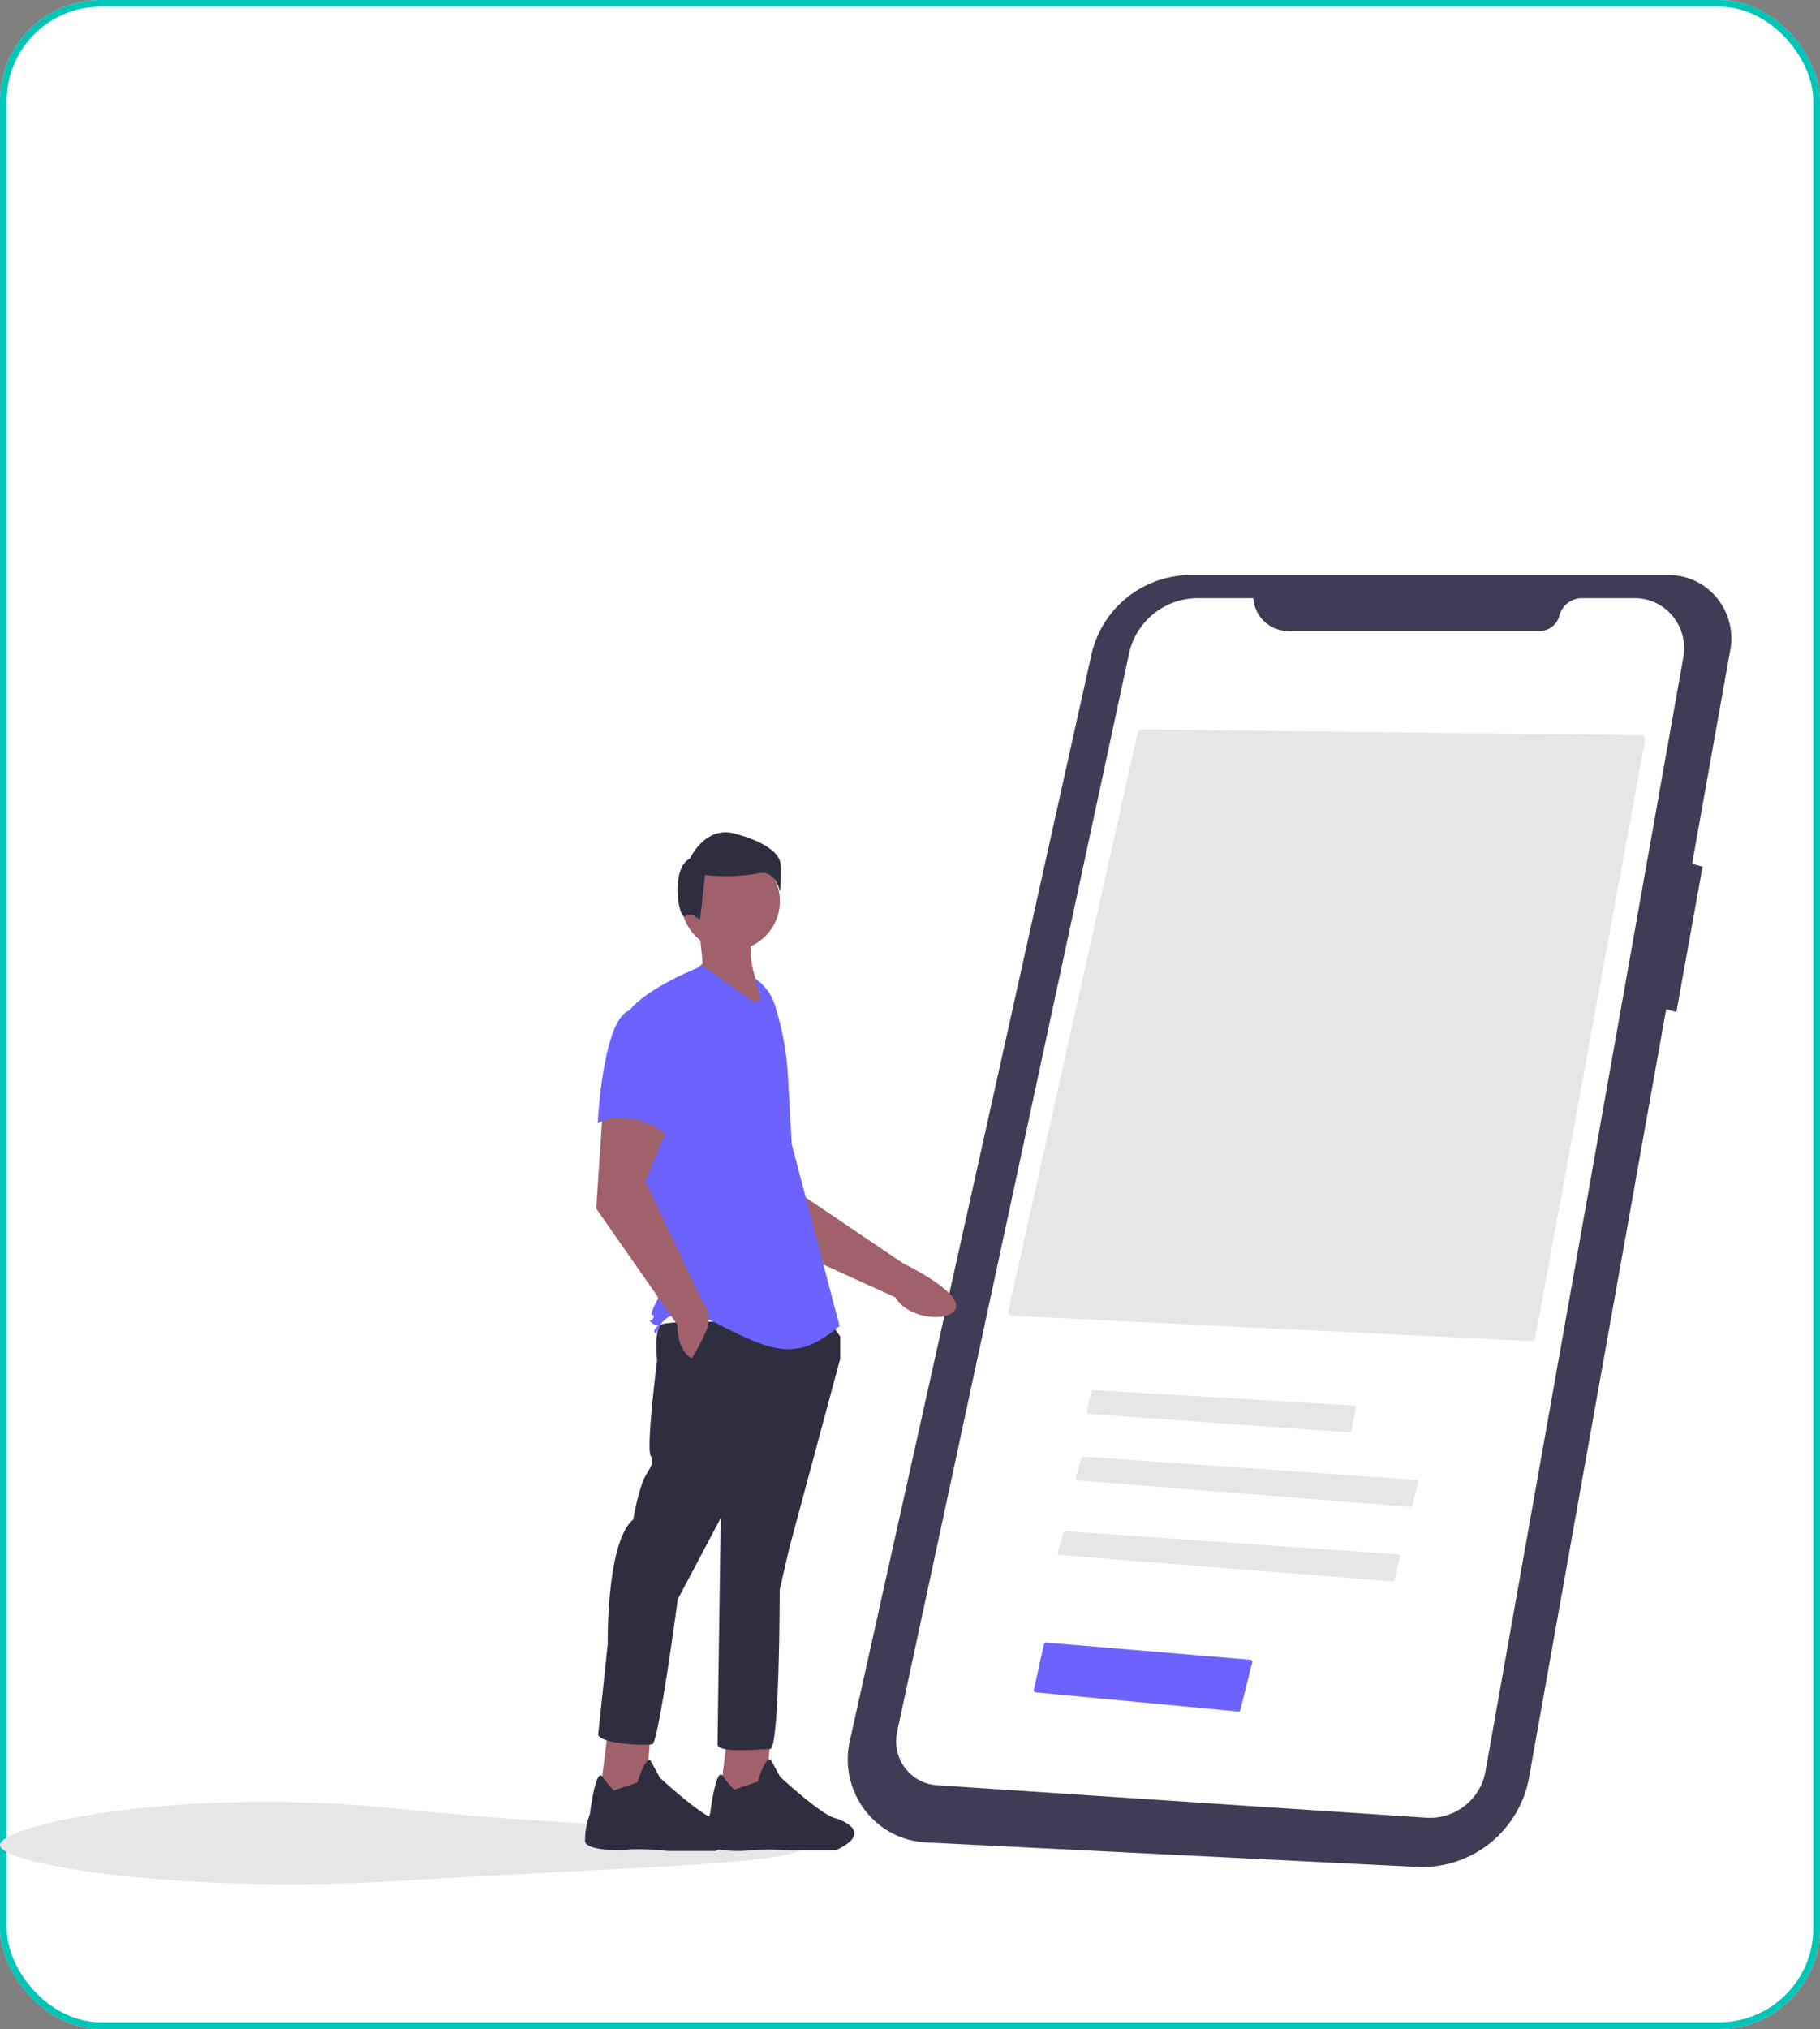 <svg xmlns="http://www.w3.org/2000/svg" width="271" height="302" viewBox="0 0 271 302">
  <rect x="0" y="0" width="271" height="302" fill="#808080" stroke="none"/>
  <g id="Group_166" data-name="Group 166" transform="translate(-52 -81)">
    <g id="Rectangle_1" data-name="Rectangle 1" transform="translate(52 81)" fill="#fff" stroke="#00c5b8" stroke-width="1">
      <rect width="271" height="302" rx="15" stroke="none"/>
      <rect x="0.5" y="0.5" width="270" height="301" rx="14.5" fill="none"/>
    </g>
    <g id="Group_98" data-name="Group 98" transform="translate(52 166.593)">
      <path id="Path_67" data-name="Path 67" d="M287.167,740.162c0,2.94-26.912,3.253-60.034,5.323-33.091,2.068-60.034-2.383-60.034-5.323s27.067-8.855,60.034-5.323C260.255,738.388,287.167,737.222,287.167,740.162Z" transform="translate(-167.099 -551.146)" fill="#e6e6e6"/>
      <path id="Path_68" data-name="Path 68" d="M710.206,124.769H639.049a15.172,15.172,0,0,0-14.756,11.956L588.338,298.31a12.515,12.515,0,0,0,2.193,10.22,12.179,12.179,0,0,0,9.132,4.876l73.151,3.652A16.2,16.2,0,0,0,689.5,303.626l20.4-114.243,1.517.439,3.9-21.653-1.562-.4,5.693-31.889a9.526,9.526,0,0,0-2.042-7.759,9.264,9.264,0,0,0-7.2-3.357Z" transform="translate(-461.803 -124.769)" fill="#3f3d56"/>
      <path id="Path_69" data-name="Path 69" d="M665.558,136.395h-8.306a10.488,10.488,0,0,0-10.213,8.341L612.527,305.128a6.64,6.64,0,0,0,1.154,5.35,6.454,6.454,0,0,0,4.752,2.6l72.914,4.846a8.413,8.413,0,0,0,8.8-6.98L729.6,145.166a7.526,7.526,0,0,0-1.594-6.1,7.307,7.307,0,0,0-5.637-2.672h-7.88a3.476,3.476,0,0,0-3.348,2.6h0a3.069,3.069,0,0,1-2.956,2.3H670.776a5.263,5.263,0,0,1-5.218-4.9Z" transform="translate(-478.945 -132.957)" fill="#fff"/>
      <path id="Path_70" data-name="Path 70" d="M528.288,402.351l6.429,12.728,19.223,8.739c2.053,3.469,8.576,3.735,9.05,1.491.532-2.517-7.921-6.568-7.921-6.568L538.99,407.866l-1.407-9.362Z" transform="translate(-420.628 -316.315)" fill="#a0616a"/>
      <path id="Path_71" data-name="Path 71" d="M360.93,575.559l-1.186,9.485,6.877.474.711-9.959Z" transform="translate(-252.607 -402.841)" fill="#a0616a"/>
      <path id="Path_72" data-name="Path 72" d="M523.8,716.834a18.618,18.618,0,0,1-1.7-2.075c-.986-1.364-1.86,5.632-1.86,5.632a12.7,12.7,0,0,0-.711,4.268c.237,1.423,5.691,1.423,6.64,1.186a44.851,44.851,0,0,1,5.691,0h7.114c6.165-2.845,0-4.742,0-4.742-1.9-.237-8.3-6.165-8.3-6.165l-1.423-2.608c-.949-.237-1.9,3.32-1.9,3.32Z" transform="translate(-414.503 -536.053)" fill="#2f2e41"/>
      <path id="Path_73" data-name="Path 73" d="M300.793,575.96l-1.186,9.485,6.877.474.712-9.959Z" transform="translate(-210.379 -403.123)" fill="#a0616a"/>
      <path id="Path_74" data-name="Path 74" d="M463.668,717.235a18.621,18.621,0,0,1-1.7-2.075c-.986-1.364-1.86,5.632-1.86,5.632a11,11,0,0,0-.711,4.031c.237,1.423,5.691,1.423,6.639,1.186a38.583,38.583,0,0,1,5.691.237h7.114c6.165-2.845,0-4.742,0-4.742-1.9-.237-8.3-6.165-8.3-6.165l-1.423-2.608c-.948-.237-1.9,3.32-1.9,3.32Z" transform="translate(-372.283 -536.335)" fill="#2f2e41"/>
      <path id="Path_75" data-name="Path 75" d="M475.153,492.6c-.948,1.186-.474,5.217-.474,5.217s-1.66,13.042-.948,14.228-.474,2.134-1.186,3.794a37.877,37.877,0,0,0-1.423,5.691c-4.031,3.32-3.794,18.5-3.794,18.5L465.9,553.545c.474,1.423,7.114,1.66,8.062,1.423s3.794-21.578,3.794-21.578l6.4-12.093s-.474,32.249-.474,33.672,6.4.711,7.825.711,1.423-23.712,1.423-23.712l1.423-6.165,7.588-28.218v-3.32l-1.186-1.66S476.1,491.419,475.153,492.6Z" transform="translate(-376.835 -380.945)" fill="#2f2e41"/>
      <circle id="Ellipse_58" data-name="Ellipse 58" cx="7.351" cy="7.351" r="7.351" transform="translate(101.427 41.196)" fill="#a0616a"/>
      <path id="Path_76" data-name="Path 76" d="M521.731,298.615c-1.49,3.318-.608,7.952,2.371,13.042l-12.093-5.691,1.9-1.66-.474-4.742Z" transform="translate(-409.276 -246.484)" fill="#a0616a"/>
      <path id="Path_77" data-name="Path 77" d="M500.273,319.756a7.587,7.587,0,0,1,3.075,4.432,42,42,0,0,1,1.8,10.034l.574,10.2,7.114,27.032c-6.165,5.217-9.722,4.031-18.021-.237s-9.248,1.423-9.248,1.423-.711-.237,0-.948,0,0-.711-.711,0,0,.237-.711,0-.237-.237-.474.948-2.371.948-2.371l-1.9-17.784L481.541,324.5c2.846-3.557,10.908-6.639,10.908-6.639l7.351,5.217c2.371.948.474-2.846.474-2.846Z" transform="translate(-387.826 -259.698)" fill="#6c63ff"/>
      <path id="Path_78" data-name="Path 78" d="M466.051,391.226l-.948,14.227,12.093,17.31c0,4.031,2.134,4.98,2.134,4.98a31.341,31.341,0,0,0,2.134-4.031,4.6,4.6,0,0,0-.711-4.742l-8.3-17.547,3.557-8.774Z" transform="translate(-376.329 -311.159)" fill="#a0616a"/>
      <path id="Path_79" data-name="Path 79" d="M470.648,339.546c-4.031,1.423-4.742,16.836-4.742,16.836,4.742-2.608,10.434,1.66,10.434,1.66s1.186-4.031,2.608-9.248a9.062,9.062,0,0,0-1.9-8.536S474.679,338.124,470.648,339.546Z" transform="translate(-376.901 -274.769)" fill="#6c63ff"/>
      <path id="Path_80" data-name="Path 80" d="M506.924,264.909c.936-.749,2.212.612,2.212.612l.749-6.738a26.71,26.71,0,0,0,7.674-.187c2.995-.749,3.463,2.714,3.463,2.714a24.03,24.03,0,0,0,.094-4.211c-.187-1.684-2.62-3.369-6.925-4.492s-6.551,3.743-6.551,3.743C504.645,257.848,505.988,265.658,506.924,264.909Z" transform="translate(-404.906 -214.155)" fill="#2f2e41"/>
      <path id="Path_81" data-name="Path 81" d="M746.677,293.507a.6.6,0,0,0,.611-.484l16.35-88.991a.592.592,0,0,0-.575-.7l-74.384-.867h-.007a.594.594,0,0,0-.577.462l-19.274,86.1a.591.591,0,0,0,.548.72Z" transform="translate(-518.685 -179.489)" fill="#e6e6e6"/>
      <path id="Path_82" data-name="Path 82" d="M710.89,529.535a.3.3,0,0,0-.288.229l-.687,2.944a.3.3,0,0,0,.267.362l38.809,2.758a.3.3,0,0,0,.311-.239l.661-3.406a.3.3,0,0,0-.273-.352l-38.783-2.3Z" transform="translate(-548.081 -408.22)" fill="#e6e6e6"/>
      <path id="Path_83" data-name="Path 83" d="M753.913,570.017a.3.3,0,0,0,.311-.224l.841-3.414a.3.3,0,0,0-.267-.366l-49.561-3.466a.292.292,0,0,0-.3.211l-.874,2.95a.3.3,0,0,0,.26.379Z" transform="translate(-543.898 -431.326)" fill="#e6e6e6"/>
      <path id="Path_84" data-name="Path 84" d="M744.913,607.017a.3.3,0,0,0,.311-.224l.841-3.414a.3.3,0,0,0-.267-.366l-49.561-3.466a.293.293,0,0,0-.3.211l-.874,2.95a.3.3,0,0,0,.26.379Z" transform="translate(-537.583 -457.235)" fill="#e6e6e6"/>
      <path id="Path_85" data-name="Path 85" d="M713.985,663.842a.292.292,0,0,0,.315-.223l1.778-7.113a.3.3,0,0,0-.262-.367l-30.436-2.56a.3.3,0,0,0-.313.23l-1.517,6.826a.3.3,0,0,0,.261.359Z" transform="translate(-529.618 -494.686)" fill="#6c63ff"/>
    </g>
  </g>
</svg>
